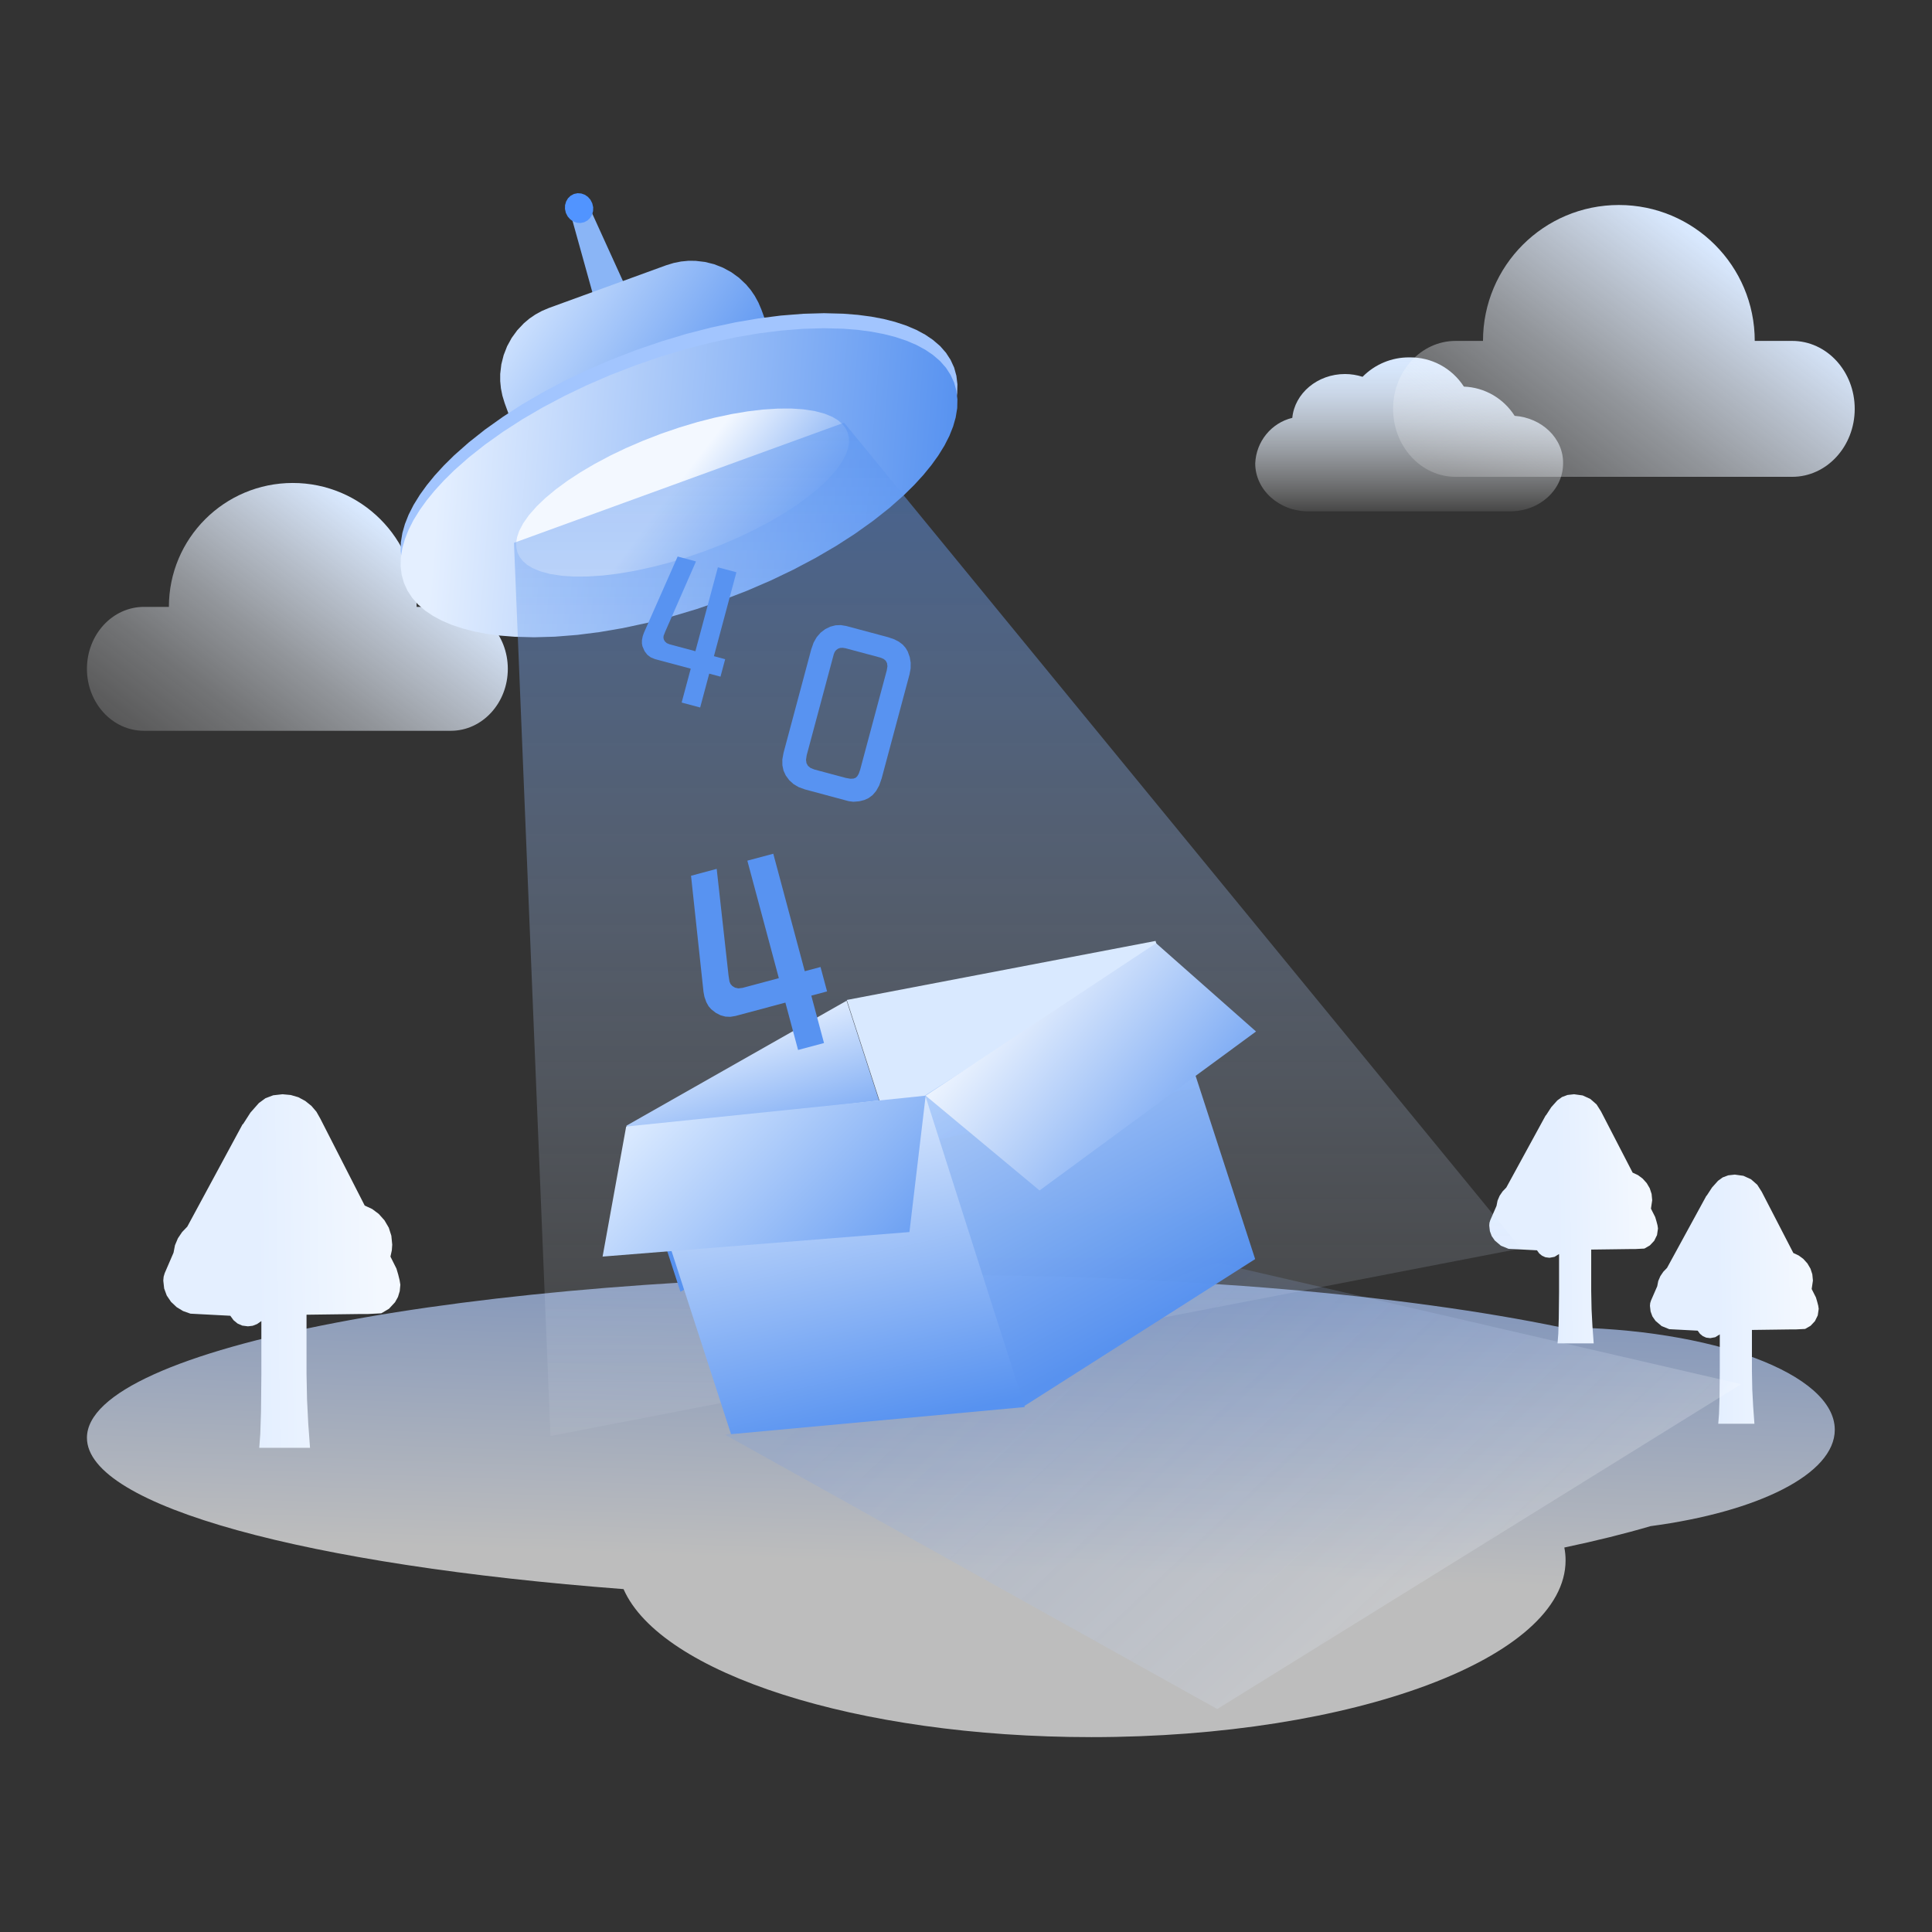 <svg width="200" height="200" viewBox="0 0 200 200" fill="none" xmlns="http://www.w3.org/2000/svg">
<rect x="0" y="0" width="200" height="200" fill="#333333" stroke="none"/>
<g clip-path="url(#clip0_8962_35220)">
<path d="M156.795 43.047C155.636 41.228 153.675 40.099 151.541 40.022C150.298 38.099 148.168 36.958 145.901 36.997C144.086 36.979 142.337 37.703 141.052 39.007C140.464 38.819 139.85 38.719 139.234 38.719C136.379 38.719 134.021 40.722 133.778 43.256C131.601 43.782 130.033 45.709 129.941 47.976C129.941 50.707 132.409 52.931 135.397 52.931H156.353C159.385 52.931 161.81 50.707 161.81 47.976C161.857 45.382 159.616 43.25 156.795 43.047Z" fill="url(#paint0_linear_8962_35220)"/>
<path d="M46.67 62.825H43.132C43.132 55.738 37.388 49.997 30.308 49.997C23.223 49.997 17.483 55.738 17.483 62.825H14.899C11.637 62.825 9 65.695 9 69.239C9 72.782 11.642 75.652 14.899 75.652H46.67C49.926 75.652 52.569 72.782 52.569 69.239C52.569 65.695 49.926 62.825 46.67 62.825Z" fill="url(#paint1_linear_8962_35220)"/>
<path d="M185.529 35.291H181.65C181.65 27.515 175.35 21.221 167.585 21.221C159.819 21.221 153.519 27.515 153.519 35.291H150.683C147.108 35.291 144.213 38.438 144.213 42.326C144.213 46.207 147.108 49.361 150.683 49.361H185.529C189.106 49.361 192 46.207 192 42.326C192 38.438 189.106 35.291 185.529 35.291Z" fill="url(#paint2_linear_8962_35220)"/>
<path fill-rule="evenodd" clip-rule="evenodd" d="M96.972 131.994C122.503 131.994 145.492 134.077 161.564 137.401C177.283 137.509 189.936 142.213 189.936 148.007C189.936 152.599 181.987 156.509 170.865 157.986C168.211 158.767 165.22 159.508 161.939 160.199C162.026 160.636 162.068 161.081 162.068 161.525C162.068 171.633 140.093 179.827 112.986 179.827C88.6 179.827 68.364 173.193 64.549 164.504C32.01 162.033 9 155.952 9 148.839C9 139.534 48.386 131.994 96.972 131.994Z" fill="url(#paint3_linear_8962_35220)" fill-opacity="0.68"/>
<path d="M171.347 125.992L171.476 126.428L171.585 126.84L171.634 127.173L171.534 127.855L171.243 128.446L170.794 128.924L170.228 129.252L169.737 129.277L169.267 129.302H168.772L164.721 129.356V133.645L164.759 135.558L164.85 137.292L164.979 139.064H161.236L161.315 138.062L161.364 136.457L161.394 133.748V129.818L160.919 130.109L160.403 130.205L159.983 130.151L159.638 129.997L159.343 129.756L159.106 129.431L156.165 129.277L155.379 128.961L154.738 128.416L154.418 127.954L154.231 127.443L154.165 126.865L154.189 126.582L154.269 126.324L154.918 124.835L155.026 124.286L155.242 123.783L155.554 123.325L155.932 122.934L160.013 115.459H160.038L160.587 114.615L161.211 113.917L161.693 113.567L162.267 113.351L162.949 113.276L163.843 113.401L164.63 113.763L165.275 114.328L165.732 115.048L169.01 121.391L169.563 121.649L170.045 122.007L170.465 122.473L170.781 123.009L170.973 123.595L171.035 124.244L170.906 125.118L171.347 125.992Z" fill="url(#paint4_linear_8962_35220)"/>
<path d="M187.985 134.31L188.114 134.747L188.222 135.159L188.272 135.492L188.172 136.174L187.881 136.764L187.432 137.243L186.866 137.571L186.375 137.596L185.905 137.621H185.41L181.359 137.675V141.963L181.396 143.877L181.488 145.611L181.617 147.384H177.873L177.952 146.381L178.003 144.775L178.031 142.068V138.137L177.557 138.428L177.042 138.524L176.622 138.47L176.276 138.316L175.981 138.075L175.744 137.75L172.803 137.596L172.017 137.28L171.377 136.735L171.056 136.274L170.869 135.762L170.802 135.184L170.827 134.901L170.906 134.643L171.555 133.154L171.663 132.605L171.88 132.102L172.191 131.644L172.57 131.253L176.65 123.778H176.675L177.224 122.934L177.848 122.236L178.331 121.886L178.905 121.67L179.587 121.595L180.481 121.72L181.267 122.081L181.912 122.647L182.37 123.366L185.647 129.71L186.2 129.968L186.683 130.325L187.103 130.791L187.419 131.328L187.611 131.914L187.673 132.563L187.544 133.437L187.985 134.31Z" fill="url(#paint5_linear_8962_35220)"/>
<path d="M41.04 131.324L41.223 131.943L41.368 132.526L41.444 133L41.381 133.661L41.198 134.26L40.895 134.805L40.267 135.483L39.472 135.953L38.778 135.99L38.12 136.024H37.425L31.731 136.099V142.188L31.785 144.904L31.91 147.363L32.093 149.879H26.836L26.944 148.457L27.019 146.177L27.056 142.334V136.756L26.615 137.064L26.158 137.243L25.667 137.301L25.081 137.226L24.589 137.01L24.178 136.669L23.841 136.207L19.715 135.99L18.954 135.72L18.288 135.317L17.706 134.768L17.261 134.111L16.994 133.383L16.903 132.563L16.941 132.16L17.049 131.798L17.963 129.681L18.114 128.907L18.417 128.187L18.854 127.538L19.386 126.985L25.118 116.375H25.155L25.925 115.177L26.798 114.187L27.48 113.688L28.283 113.384L29.248 113.276L30.101 113.355L30.883 113.584L31.602 113.97L32.239 114.482L32.755 115.086L33.154 115.792L37.754 124.798L38.532 125.159L39.21 125.667L39.801 126.328L40.246 127.089L40.512 127.922L40.603 128.845L40.562 129.431L40.42 130.084L41.04 131.324Z" fill="url(#paint6_linear_8962_35220)"/>
<path d="M75.104 148.546L126.011 176.918L180.241 143.288L126.011 130.749L75.104 148.546Z" fill="url(#paint7_linear_8962_35220)" fill-opacity="0.68"/>
<path d="M58.996 21.889L60.895 21.198L66.279 33.038L62.481 34.419L58.996 21.889Z" fill="#8AB5F6"/>
<path d="M56.829 31.878L68.975 27.456L69.74 27.223L70.494 27.072L71.244 26.998L71.991 27.001L72.982 27.117L73.931 27.353L74.847 27.712L75.712 28.183L76.504 28.758L77.228 29.442L77.712 30.015L78.136 30.636L78.506 31.312L78.819 32.044L83.913 46.043L84.146 46.808L84.298 47.562L84.372 48.312L84.368 49.058L84.251 50.05L84.015 50.999L83.656 51.916L83.185 52.779L82.61 53.569L81.926 54.296L81.356 54.78L80.735 55.205L80.059 55.575L79.324 55.887L67.175 60.308L66.413 60.54L65.658 60.692L64.909 60.766L64.161 60.762L63.17 60.646L62.22 60.409L61.305 60.05L60.441 59.58L59.649 59.005L58.922 58.32L58.441 57.75L58.014 57.129L57.647 56.453L57.334 55.718L52.239 41.719L52.007 40.957L51.855 40.201L51.781 39.453L51.782 38.705L51.899 37.714L52.138 36.764L52.495 35.847L52.966 34.985L53.542 34.193L54.227 33.467L54.797 32.985L55.418 32.558L56.094 32.191L56.829 31.878Z" fill="url(#paint8_linear_8962_35220)"/>
<path d="M98.772 38.052L99.006 38.902L99.112 39.78L99.091 40.697L98.932 41.663L98.668 42.589L98.286 43.553L97.775 44.56L97.122 45.617L96.415 46.599L95.593 47.604L94.647 48.639L93.567 49.704L92.073 51.024L90.388 52.359L88.496 53.707L86.545 54.964L84.431 56.2L82.139 57.412L79.805 58.529L77.336 59.594L74.727 60.602L72.082 61.508L69.507 62.279L66.998 62.923L64.465 63.466L62.051 63.88L59.748 64.169L57.433 64.353L55.283 64.414L53.291 64.364L51.778 64.241L50.389 64.058L49.113 63.814L47.94 63.517L46.761 63.128L45.722 62.685L44.809 62.192L44.011 61.651L43.27 61.014L42.663 60.325L42.182 59.584L41.815 58.783L41.58 57.934L41.474 57.055L41.496 56.14L41.654 55.173L41.918 54.245L42.3 53.282L42.811 52.274L43.464 51.219L44.172 50.238L44.993 49.231L45.94 48.196L47.019 47.131L48.513 45.811L50.198 44.476L52.091 43.129L54.04 41.871L56.155 40.638L58.447 39.423L60.781 38.306L63.251 37.241L65.859 36.234L68.504 35.33L71.079 34.556L73.588 33.912L76.121 33.37L78.535 32.958L80.838 32.666L83.153 32.482L85.303 32.421L87.295 32.474L88.808 32.594L90.198 32.778L91.474 33.02L92.646 33.319L93.825 33.708L94.864 34.151L95.777 34.643L96.575 35.184L97.317 35.822L97.923 36.511L98.404 37.252L98.772 38.052Z" fill="#A2C5FE"/>
<path d="M98.772 39.609L99.006 40.458L99.112 41.335L99.091 42.251L98.932 43.217L98.668 44.144L98.286 45.11L97.775 46.117L97.122 47.173L96.415 48.153L95.593 49.161L94.647 50.196L93.567 51.261L92.073 52.581L90.388 53.914L88.496 55.264L86.545 56.52L84.431 57.754L82.139 58.967L79.805 60.086L77.336 61.151L74.727 62.158L72.082 63.063L69.507 63.833L66.998 64.478L64.465 65.023L62.051 65.435L59.748 65.726L57.433 65.91L55.283 65.971L53.291 65.918L51.778 65.798L50.389 65.614L49.113 65.372L47.94 65.073L46.761 64.684L45.722 64.241L44.809 63.747L44.011 63.208L43.27 62.57L42.663 61.882L42.182 61.14L41.815 60.34L41.58 59.49L41.474 58.612L41.496 57.695L41.654 56.73L41.918 55.803L42.3 54.837L42.811 53.829L43.464 52.773L44.172 51.793L44.993 50.788L45.94 49.753L47.019 48.688L48.513 47.367L50.198 46.033L52.091 44.685L54.04 43.428L56.155 42.192L58.447 40.98L60.781 39.862L63.251 38.798L65.859 37.79L68.504 36.884L71.079 36.113L73.588 35.469L76.121 34.926L78.535 34.512L80.838 34.221L83.153 34.037L85.303 33.977L87.295 34.028L88.808 34.148L90.198 34.334L91.474 34.578L92.646 34.873L93.825 35.264L94.864 35.707L95.777 36.2L96.575 36.74L97.317 37.378L97.923 38.067L98.404 38.809L98.772 39.609Z" fill="url(#paint9_linear_8962_35220)"/>
<path d="M87.749 44.77L87.87 45.275L87.889 45.809L87.796 46.383L87.579 47.013L87.173 47.794L86.577 48.642L85.762 49.569L84.873 50.418L83.806 51.307L82.543 52.232L81.237 53.088L79.784 53.946L78.168 54.805L76.522 55.595L74.761 56.354L72.881 57.083L70.971 57.733L69.136 58.285L67.365 58.736L65.576 59.117L63.912 59.396L62.361 59.579L60.798 59.681L59.41 59.687L58.183 59.606L56.962 59.421L55.961 59.152L55.148 58.817L54.577 58.475L54.138 58.092L53.806 57.672L53.576 57.209L53.456 56.704L53.437 56.17L53.53 55.595L53.745 54.966L54.153 54.184L54.748 53.337L55.564 52.41L56.453 51.559L57.52 50.672L58.781 49.746L60.088 48.891L61.542 48.033L63.157 47.173L64.803 46.383L66.565 45.625L68.445 44.896L70.354 44.245L72.19 43.694L73.96 43.242L75.749 42.862L77.414 42.583L78.964 42.399L80.527 42.298L81.915 42.292L83.142 42.372L84.363 42.558L85.365 42.824L86.178 43.162L86.748 43.504L87.188 43.887L87.517 44.305L87.749 44.77Z" fill="url(#paint10_linear_8962_35220)"/>
<path d="M53.206 56.193L87.38 43.755L157.451 129.236L56.987 148.653L53.206 56.193Z" fill="url(#paint11_linear_8962_35220)" fill-opacity="0.5"/>
<path d="M61.311 21.046L61.407 21.456L61.394 21.853L61.288 22.227L61.094 22.554L60.824 22.82L60.477 23.006L60.093 23.086L59.714 23.057L59.355 22.93L59.034 22.71L58.77 22.414L58.578 22.041L58.485 21.631L58.495 21.236L58.604 20.86L58.795 20.532L59.066 20.267L59.413 20.08L59.797 20L60.175 20.03L60.534 20.157L60.857 20.376L61.12 20.672L61.311 21.046Z" fill="#5194FF"/>
<path d="M119.623 97.405L87.659 103.516L92.642 118.852L124.006 112.568L119.623 97.405Z" fill="url(#paint12_linear_8962_35220)"/>
<path d="M64.849 116.528L87.64 103.594L93.242 120.823L70.439 133.725L64.849 116.528Z" fill="url(#paint13_linear_8962_35220)"/>
<path d="M95.449 113.592L119.515 98.275L129.933 130.341L105.868 145.658L95.449 113.592Z" fill="url(#paint14_linear_8962_35220)" fill-opacity="0.98"/>
<path d="M65.413 116.877L95.768 113.364L106.078 145.658L75.677 148.465L65.413 116.877Z" fill="url(#paint15_linear_8962_35220)"/>
<path d="M95.825 113.423L64.82 116.619L62.38 130.081L94.144 127.542L95.825 113.423Z" fill="url(#paint16_linear_8962_35220)"/>
<path d="M95.825 113.423L119.676 97.64L130.024 106.78L107.614 123.237L95.825 113.423Z" fill="url(#paint17_linear_8962_35220)"/>
<path d="M72.481 73.24L73.419 69.735L74.585 70.048L75.069 68.24L73.905 67.927L76.233 59.241L74.315 58.726L71.987 67.414L69.308 66.696L69.021 66.575L68.827 66.4L68.719 66.199L68.677 66.007L68.698 65.815L68.861 65.397L72.049 58.12L70.149 57.611L66.658 65.504L66.533 65.863L66.455 66.269L66.451 66.616L66.508 66.909L66.726 67.408L67.01 67.782L67.37 68.054L67.815 68.234L71.504 69.222L70.564 72.727L72.481 73.24Z" fill="#5893F1"/>
<path d="M85.301 107.975L83.986 103.068L85.618 102.631L84.94 100.103L83.309 100.54L80.05 88.377L77.365 89.095L80.625 101.258L76.873 102.263L76.44 102.317L76.083 102.24L75.81 102.073L75.627 101.869L75.519 101.621L75.42 101L74.192 89.946L71.535 90.658L72.826 102.673L72.925 103.197L73.118 103.742L73.352 104.165L73.628 104.482L74.117 104.86L74.604 105.107L75.094 105.238L75.603 105.261L76.14 105.172L81.303 103.789L82.617 108.694L85.301 107.975Z" fill="#5893F1"/>
<path d="M87.864 82.938L88.339 82.999L88.958 82.948L89.477 82.817L89.906 82.623L90.331 82.308L90.698 81.879L91.013 81.314L91.269 80.58L94.156 69.803L94.268 69.197L94.274 68.612L94.18 68.037L93.979 67.467L93.755 67.078L93.453 66.734L93.06 66.434L92.568 66.178L91.951 65.967L87.591 64.799L87.034 64.708L86.495 64.731L85.962 64.869L85.426 65.128L84.951 65.492L84.553 65.946L84.232 66.504L83.99 67.186L81.115 77.919L80.988 78.609L80.992 79.222L81.11 79.775L81.343 80.28L81.708 80.774L82.156 81.176L82.691 81.491L83.329 81.721L87.864 82.938ZM87.563 80.532L84.306 79.659L83.903 79.497L83.641 79.279L83.489 79.004L83.438 78.654L83.506 78.195L86.315 67.714L86.41 67.484L86.556 67.297L86.761 67.15L86.976 67.074L87.23 67.059L87.539 67.11L91.127 68.071L91.471 68.212L91.693 68.402L91.824 68.647L91.867 68.965L91.801 69.385L89.044 79.678L88.9 80.094L88.745 80.357L88.584 80.511L88.358 80.599L88.03 80.616L87.563 80.532Z" fill="#5893F1"/>
</g>
<defs>
<linearGradient id="paint0_linear_8962_35220" x1="145.903" y1="52.931" x2="145.903" y2="36.996" gradientUnits="userSpaceOnUse">
<stop stop-color="white" stop-opacity="0.1"/>
<stop offset="0.14" stop-color="#F8FBFF" stop-opacity="0.27"/>
<stop offset="0.37" stop-color="#EDF5FF" stop-opacity="0.52"/>
<stop offset="0.58" stop-color="#E4F0FF" stop-opacity="0.73"/>
<stop offset="0.76" stop-color="#DEECFF" stop-opacity="0.88"/>
<stop offset="0.91" stop-color="#DAEAFF" stop-opacity="0.97"/>
<stop offset="1" stop-color="#D9E9FF"/>
</linearGradient>
<linearGradient id="paint1_linear_8962_35220" x1="15.137" y1="87.189" x2="40.029" y2="54.632" gradientUnits="userSpaceOnUse">
<stop stop-color="white" stop-opacity="0.1"/>
<stop offset="0.09" stop-color="#FEFEFF" stop-opacity="0.13"/>
<stop offset="0.23" stop-color="#FBFCFF" stop-opacity="0.21"/>
<stop offset="0.4" stop-color="#F5F9FF" stop-opacity="0.33"/>
<stop offset="0.59" stop-color="#EEF5FF" stop-opacity="0.51"/>
<stop offset="0.79" stop-color="#E4EFFF" stop-opacity="0.74"/>
<stop offset="1" stop-color="#D9E9FF"/>
</linearGradient>
<linearGradient id="paint2_linear_8962_35220" x1="150.945" y1="62.016" x2="178.248" y2="26.305" gradientUnits="userSpaceOnUse">
<stop stop-color="white" stop-opacity="0.1"/>
<stop offset="0.09" stop-color="#FEFEFF" stop-opacity="0.13"/>
<stop offset="0.23" stop-color="#FBFCFF" stop-opacity="0.21"/>
<stop offset="0.4" stop-color="#F5F9FF" stop-opacity="0.33"/>
<stop offset="0.59" stop-color="#EEF5FF" stop-opacity="0.51"/>
<stop offset="0.79" stop-color="#E4EFFF" stop-opacity="0.74"/>
<stop offset="1" stop-color="#D9E9FF"/>
</linearGradient>
<linearGradient id="paint3_linear_8962_35220" x1="106.785" y1="181.54" x2="109.385" y2="108.849" gradientUnits="userSpaceOnUse">
<stop offset="0.26" stop-color="white"/>
<stop offset="1" stop-color="#6397F7"/>
</linearGradient>
<linearGradient id="paint4_linear_8962_35220" x1="170.327" y1="138.755" x2="161.288" y2="138.897" gradientUnits="userSpaceOnUse">
<stop stop-color="#F3F8FF"/>
<stop offset="1" stop-color="#E4EFFF"/>
</linearGradient>
<linearGradient id="paint5_linear_8962_35220" x1="186.965" y1="147.074" x2="177.926" y2="147.216" gradientUnits="userSpaceOnUse">
<stop stop-color="#F3F8FF"/>
<stop offset="1" stop-color="#E4EFFF"/>
</linearGradient>
<linearGradient id="paint6_linear_8962_35220" x1="39.608" y1="149.439" x2="26.91" y2="149.637" gradientUnits="userSpaceOnUse">
<stop stop-color="#F3F8FF"/>
<stop offset="1" stop-color="#E4EFFF"/>
</linearGradient>
<linearGradient id="paint7_linear_8962_35220" x1="98.507" y1="132.337" x2="143.723" y2="180.038" gradientUnits="userSpaceOnUse">
<stop stop-color="#5A91F7" stop-opacity="0.21"/>
<stop offset="0.975" stop-color="white" stop-opacity="0.3"/>
</linearGradient>
<linearGradient id="paint8_linear_8962_35220" x1="77.73" y1="40.823" x2="55.169" y2="26.152" gradientUnits="userSpaceOnUse">
<stop stop-color="#5792F0"/>
<stop offset="1" stop-color="#D9E9FF"/>
</linearGradient>
<linearGradient id="paint9_linear_8962_35220" x1="99.084" y1="47.541" x2="45.844" y2="43.357" gradientUnits="userSpaceOnUse">
<stop stop-color="#5792F0"/>
<stop offset="1" stop-color="#E4EFFF"/>
</linearGradient>
<linearGradient id="paint10_linear_8962_35220" x1="70.655" y1="49.39" x2="84.003" y2="59.704" gradientUnits="userSpaceOnUse">
<stop stop-color="#F3F8FF"/>
<stop offset="1" stop-color="#5792F0"/>
</linearGradient>
<linearGradient id="paint11_linear_8962_35220" x1="105.328" y1="148.653" x2="105.328" y2="43.756" gradientUnits="userSpaceOnUse">
<stop stop-color="#F3F8FF" stop-opacity="0.13"/>
<stop offset="1" stop-color="#5792F0"/>
</linearGradient>
<linearGradient id="paint12_linear_8962_35220" x1="102.869" y1="110.9" x2="104.949" y2="113.732" gradientUnits="userSpaceOnUse">
<stop stop-color="#D9E9FF"/>
<stop offset="1" stop-color="#5792F0"/>
</linearGradient>
<linearGradient id="paint13_linear_8962_35220" x1="77.184" y1="105.671" x2="82.327" y2="122.659" gradientUnits="userSpaceOnUse">
<stop stop-color="#E4EFFF"/>
<stop offset="1" stop-color="#5792F0"/>
</linearGradient>
<linearGradient id="paint14_linear_8962_35220" x1="98.911" y1="93.739" x2="122.053" y2="135.516" gradientUnits="userSpaceOnUse">
<stop stop-color="#D9E9FF"/>
<stop offset="1" stop-color="#5792F0"/>
</linearGradient>
<linearGradient id="paint15_linear_8962_35220" x1="81.114" y1="113.385" x2="89.03" y2="148.46" gradientUnits="userSpaceOnUse">
<stop stop-color="#E4EFFF"/>
<stop offset="1" stop-color="#5792F0"/>
</linearGradient>
<linearGradient id="paint16_linear_8962_35220" x1="64.877" y1="117.719" x2="89.001" y2="141.381" gradientUnits="userSpaceOnUse">
<stop stop-color="#D9E9FF"/>
<stop offset="1" stop-color="#5792F0"/>
</linearGradient>
<linearGradient id="paint17_linear_8962_35220" x1="109.803" y1="94.779" x2="133.841" y2="115.147" gradientUnits="userSpaceOnUse">
<stop stop-color="#F3F8FF"/>
<stop offset="1" stop-color="#5792F0"/>
</linearGradient>
<clipPath id="clip0_8962_35220">
<rect width="183" height="159.829" fill="white" transform="translate(9 20)"/>
</clipPath>
</defs>
</svg>
